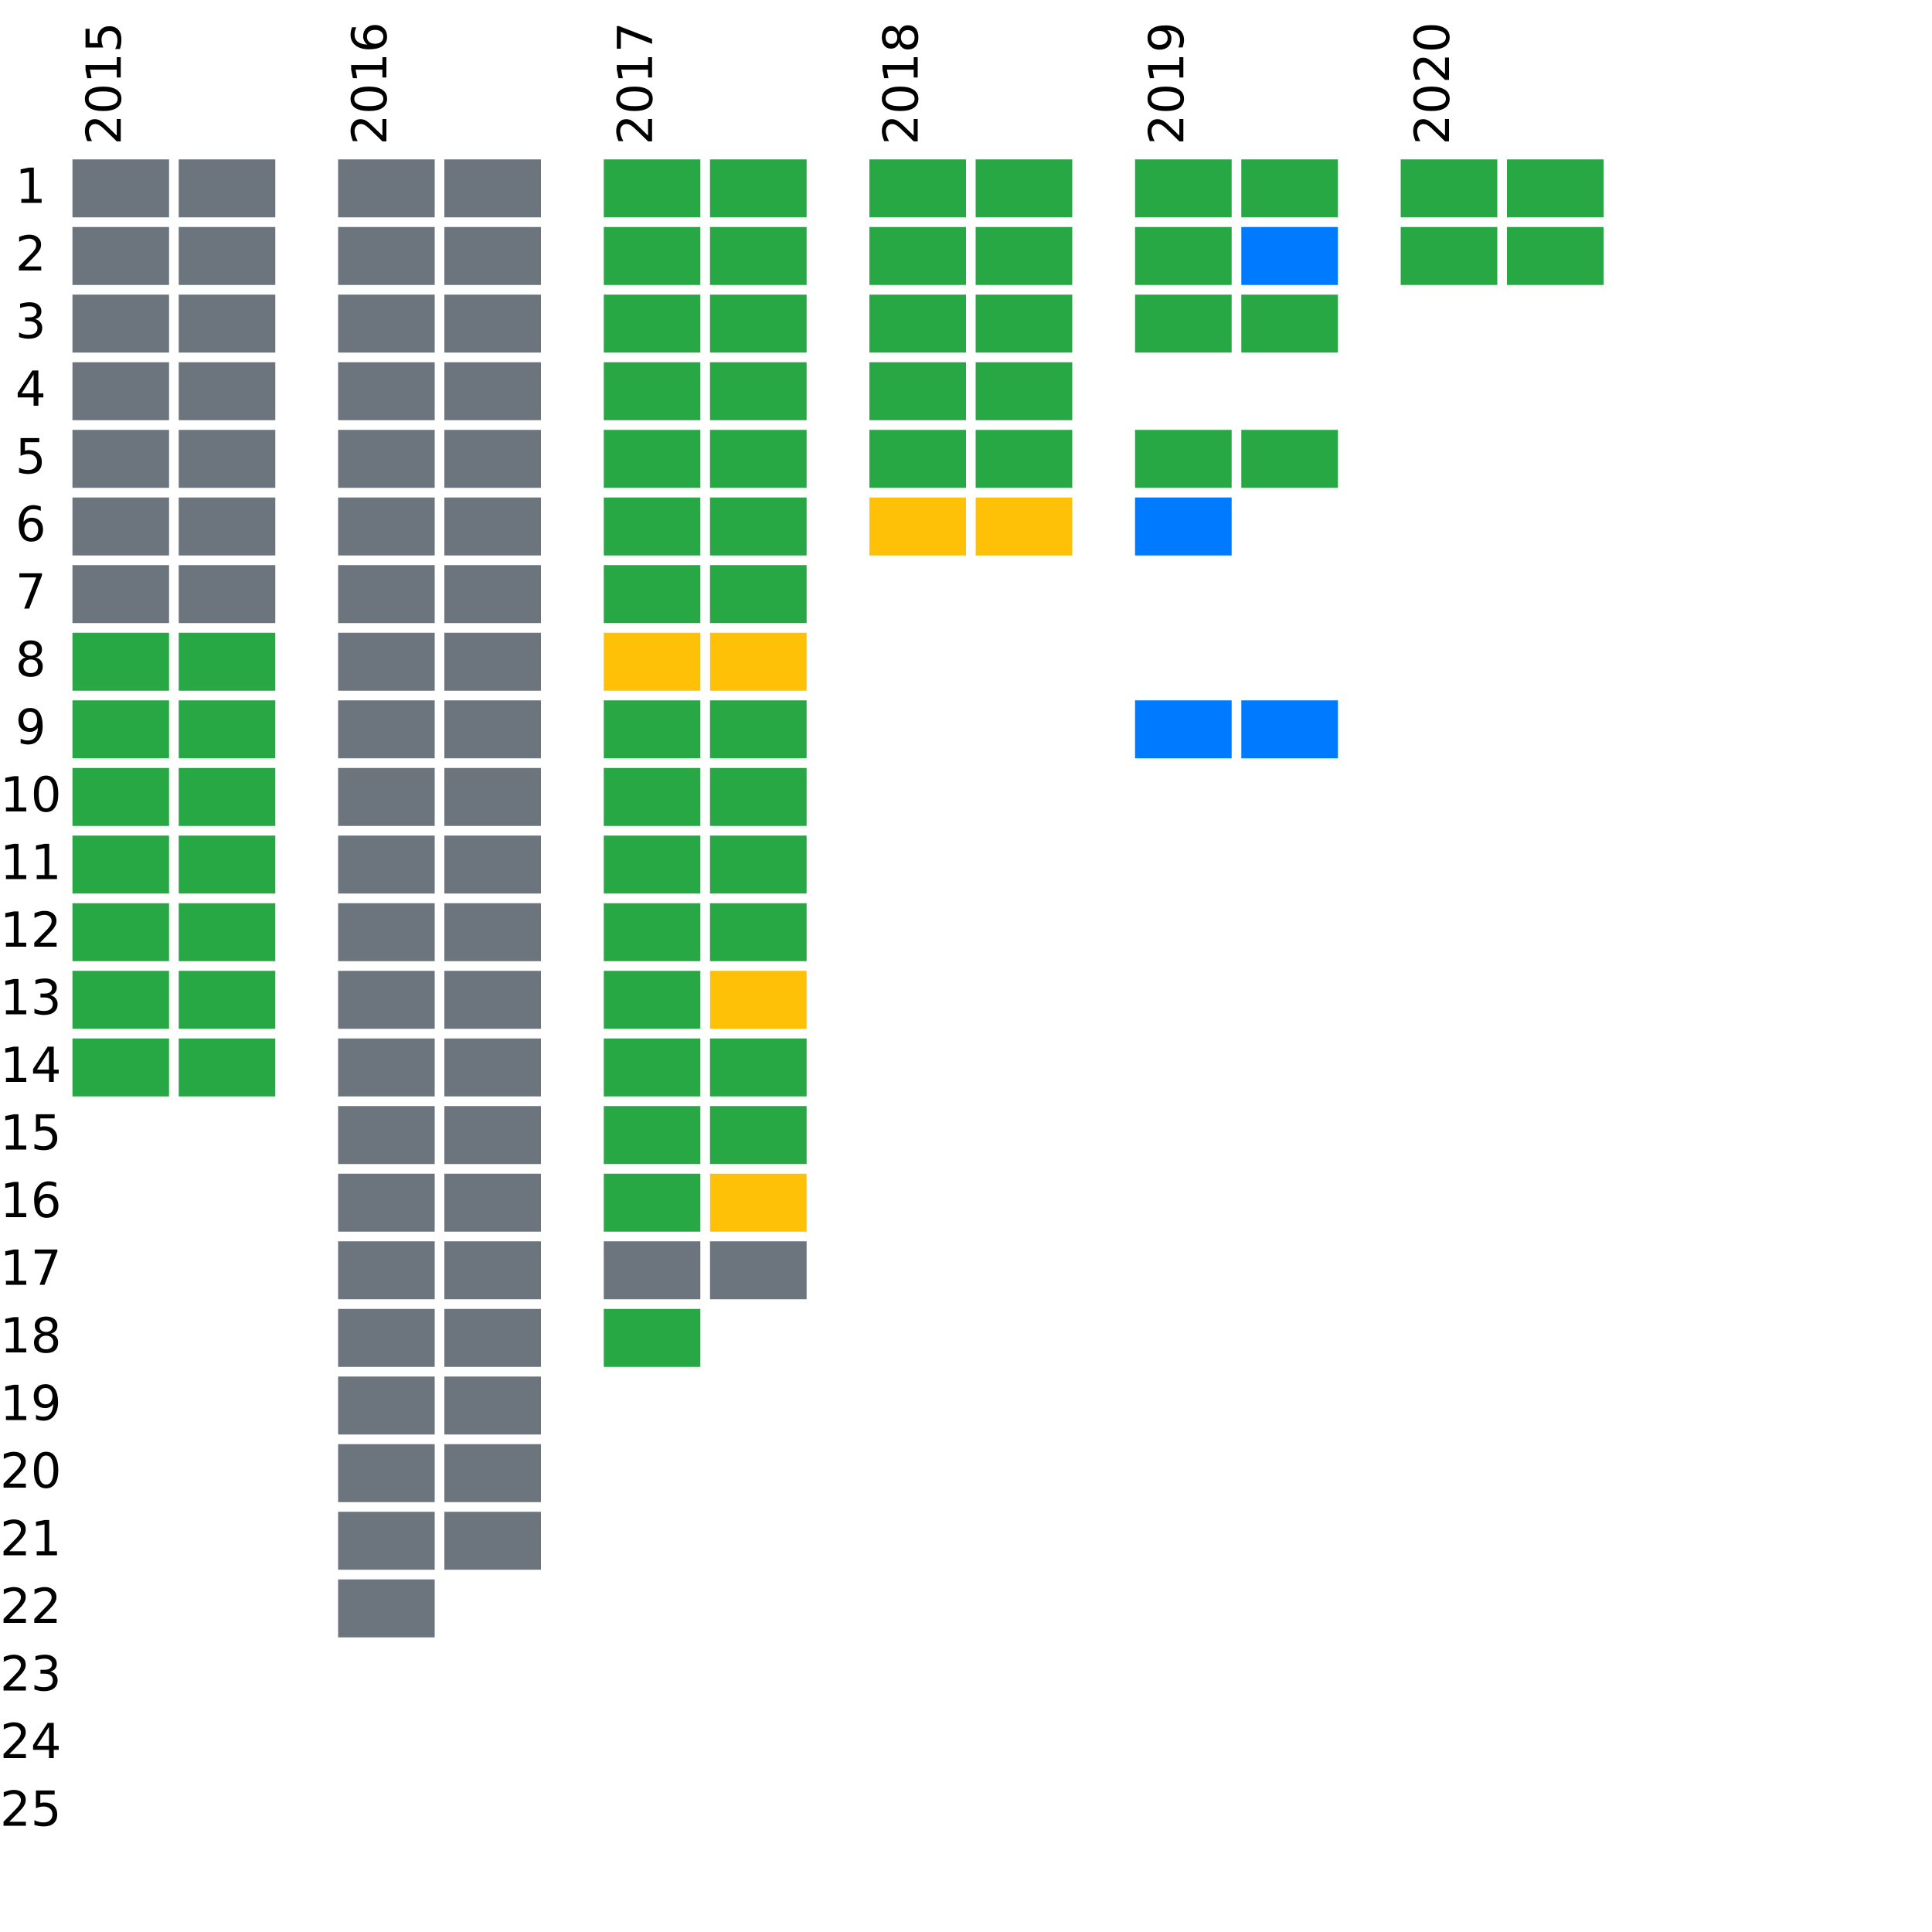 <?xml version="1.0" encoding="UTF-8"?>
<svg xmlns="http://www.w3.org/2000/svg" xmlns:xlink="http://www.w3.org/1999/xlink" width="400pt" height="400pt" viewBox="0 0 400 400" version="1.1">
<defs>
<g>
<symbol overflow="visible" id="glyph0-0">
<path style="stroke:none;" d="M 1.766 -0.5 L -7.047 -0.5 L -7.047 -5.5 L 1.766 -5.5 Z M 1.219 -1.062 L 1.219 -4.938 L -6.484 -4.938 L -6.484 -1.062 Z M 1.219 -1.062 "/>
</symbol>
<symbol overflow="visible" id="glyph0-1">
<path style="stroke:none;" d="M -0.828 -1.922 L -0.828 -5.359 L 0 -5.359 L 0 -0.734 L -0.828 -0.734 C -1.211 -1.109 -1.734 -1.617 -2.391 -2.266 C -3.047 -2.91 -3.469 -3.316 -3.656 -3.484 C -4.008 -3.797 -4.305 -4.016 -4.547 -4.141 C -4.797 -4.266 -5.039 -4.328 -5.281 -4.328 C -5.664 -4.328 -5.977 -4.191 -6.219 -3.922 C -6.469 -3.648 -6.594 -3.297 -6.594 -2.859 C -6.594 -2.547 -6.535 -2.219 -6.422 -1.875 C -6.316 -1.539 -6.156 -1.176 -5.938 -0.781 L -6.938 -0.781 C -7.094 -1.176 -7.211 -1.547 -7.297 -1.891 C -7.379 -2.234 -7.422 -2.551 -7.422 -2.844 C -7.422 -3.594 -7.234 -4.191 -6.859 -4.641 C -6.484 -5.098 -5.977 -5.328 -5.344 -5.328 C -5.039 -5.328 -4.754 -5.27 -4.484 -5.156 C -4.223 -5.039 -3.91 -4.836 -3.547 -4.547 C -3.453 -4.461 -3.176 -4.203 -2.719 -3.766 C -2.27 -3.328 -1.641 -2.711 -0.828 -1.922 Z M -0.828 -1.922 "/>
</symbol>
<symbol overflow="visible" id="glyph0-2">
<path style="stroke:none;" d="M -6.641 -3.172 C -6.641 -2.672 -6.391 -2.289 -5.891 -2.031 C -5.391 -1.781 -4.641 -1.656 -3.641 -1.656 C -2.641 -1.656 -1.891 -1.781 -1.391 -2.031 C -0.891 -2.289 -0.641 -2.672 -0.641 -3.172 C -0.641 -3.691 -0.891 -4.078 -1.391 -4.328 C -1.891 -4.586 -2.641 -4.719 -3.641 -4.719 C -4.641 -4.719 -5.391 -4.586 -5.891 -4.328 C -6.391 -4.078 -6.641 -3.691 -6.641 -3.172 Z M -7.422 -3.172 C -7.422 -3.992 -7.098 -4.617 -6.453 -5.047 C -5.805 -5.484 -4.867 -5.703 -3.641 -5.703 C -2.41 -5.703 -1.473 -5.484 -0.828 -5.047 C -0.18 -4.617 0.141 -3.992 0.141 -3.172 C 0.141 -2.359 -0.18 -1.734 -0.828 -1.297 C -1.473 -0.867 -2.41 -0.656 -3.641 -0.656 C -4.867 -0.656 -5.805 -0.867 -6.453 -1.297 C -7.098 -1.734 -7.422 -2.359 -7.422 -3.172 Z M -7.422 -3.172 "/>
</symbol>
<symbol overflow="visible" id="glyph0-3">
<path style="stroke:none;" d="M -0.828 -1.234 L -0.828 -2.859 L -6.391 -2.859 L -6.047 -1.094 L -6.938 -1.094 L -7.297 -2.844 L -7.297 -3.828 L -0.828 -3.828 L -0.828 -5.438 L 0 -5.438 L 0 -1.234 Z M -0.828 -1.234 "/>
</symbol>
<symbol overflow="visible" id="glyph0-4">
<path style="stroke:none;" d="M -7.297 -1.078 L -7.297 -4.953 L -6.453 -4.953 L -6.453 -1.984 L -4.672 -1.984 C -4.723 -2.129 -4.758 -2.27 -4.781 -2.406 C -4.801 -2.551 -4.812 -2.695 -4.812 -2.844 C -4.812 -3.656 -4.586 -4.297 -4.141 -4.766 C -3.703 -5.242 -3.102 -5.484 -2.344 -5.484 C -1.551 -5.484 -0.938 -5.238 -0.5 -4.75 C -0.07 -4.27 0.141 -3.582 0.141 -2.688 C 0.141 -2.383 0.113 -2.07 0.062 -1.75 C 0.008 -1.438 -0.066 -1.109 -0.172 -0.766 L -1.156 -0.766 C -1 -1.066 -0.879 -1.375 -0.797 -1.688 C -0.723 -2 -0.688 -2.328 -0.688 -2.672 C -0.688 -3.234 -0.832 -3.676 -1.125 -4 C -1.426 -4.332 -1.832 -4.5 -2.344 -4.5 C -2.844 -4.5 -3.238 -4.332 -3.531 -4 C -3.832 -3.676 -3.984 -3.234 -3.984 -2.672 C -3.984 -2.41 -3.953 -2.145 -3.891 -1.875 C -3.836 -1.613 -3.75 -1.348 -3.625 -1.078 Z M -7.297 -1.078 "/>
</symbol>
<symbol overflow="visible" id="glyph0-5">
<path style="stroke:none;" d="M -4.031 -3.297 C -4.031 -2.859 -3.879 -2.508 -3.578 -2.25 C -3.273 -1.988 -2.863 -1.859 -2.344 -1.859 C -1.812 -1.859 -1.395 -1.988 -1.094 -2.25 C -0.789 -2.508 -0.641 -2.859 -0.641 -3.297 C -0.641 -3.742 -0.789 -4.094 -1.094 -4.344 C -1.395 -4.602 -1.812 -4.734 -2.344 -4.734 C -2.863 -4.734 -3.273 -4.602 -3.578 -4.344 C -3.879 -4.094 -4.031 -3.742 -4.031 -3.297 Z M -7.125 -5.266 L -6.234 -5.266 C -6.348 -5.016 -6.438 -4.758 -6.5 -4.5 C -6.562 -4.25 -6.594 -4.004 -6.594 -3.766 C -6.594 -3.109 -6.375 -2.609 -5.938 -2.266 C -5.5 -1.922 -4.832 -1.727 -3.938 -1.688 C -4.219 -1.875 -4.43 -2.113 -4.578 -2.406 C -4.734 -2.695 -4.812 -3.016 -4.812 -3.359 C -4.812 -4.086 -4.586 -4.664 -4.141 -5.094 C -3.703 -5.52 -3.102 -5.734 -2.344 -5.734 C -1.594 -5.734 -0.988 -5.508 -0.531 -5.062 C -0.082 -4.625 0.141 -4.035 0.141 -3.297 C 0.141 -2.453 -0.18 -1.805 -0.828 -1.359 C -1.473 -0.922 -2.41 -0.703 -3.641 -0.703 C -4.785 -0.703 -5.703 -0.973 -6.391 -1.516 C -7.078 -2.066 -7.422 -2.801 -7.422 -3.719 C -7.422 -3.969 -7.395 -4.219 -7.344 -4.469 C -7.301 -4.719 -7.227 -4.984 -7.125 -5.266 Z M -7.125 -5.266 "/>
</symbol>
<symbol overflow="visible" id="glyph0-6">
<path style="stroke:none;" d="M -7.297 -0.828 L -7.297 -5.516 L -6.875 -5.516 L 0 -2.859 L 0 -1.828 L -6.453 -4.328 L -6.453 -0.828 Z M -7.297 -0.828 "/>
</symbol>
<symbol overflow="visible" id="glyph0-7">
<path style="stroke:none;" d="M -3.469 -3.172 C -3.469 -2.703 -3.336 -2.332 -3.078 -2.062 C -2.828 -1.801 -2.484 -1.672 -2.047 -1.672 C -1.609 -1.672 -1.266 -1.801 -1.016 -2.062 C -0.766 -2.332 -0.641 -2.703 -0.641 -3.172 C -0.641 -3.641 -0.766 -4.008 -1.016 -4.281 C -1.266 -4.551 -1.609 -4.688 -2.047 -4.688 C -2.484 -4.688 -2.828 -4.551 -3.078 -4.281 C -3.336 -4.02 -3.469 -3.648 -3.469 -3.172 Z M -3.875 -2.188 C -3.977 -1.77 -4.176 -1.441 -4.469 -1.203 C -4.758 -0.961 -5.113 -0.844 -5.531 -0.844 C -6.113 -0.844 -6.57 -1.051 -6.906 -1.469 C -7.25 -1.883 -7.422 -2.453 -7.422 -3.172 C -7.422 -3.898 -7.25 -4.473 -6.906 -4.891 C -6.57 -5.305 -6.113 -5.516 -5.531 -5.516 C -5.113 -5.516 -4.758 -5.395 -4.469 -5.156 C -4.176 -4.914 -3.977 -4.586 -3.875 -4.172 C -3.77 -4.648 -3.555 -5.02 -3.234 -5.281 C -2.91 -5.539 -2.516 -5.672 -2.047 -5.672 C -1.336 -5.672 -0.797 -5.457 -0.422 -5.031 C -0.047 -4.602 0.141 -3.984 0.141 -3.172 C 0.141 -2.367 -0.047 -1.75 -0.422 -1.312 C -0.797 -0.883 -1.336 -0.672 -2.047 -0.672 C -2.516 -0.672 -2.91 -0.805 -3.234 -1.078 C -3.555 -1.348 -3.77 -1.719 -3.875 -2.188 Z M -5.438 -1.828 C -5.062 -1.828 -4.766 -1.945 -4.547 -2.188 C -4.336 -2.426 -4.234 -2.754 -4.234 -3.172 C -4.234 -3.598 -4.336 -3.93 -4.547 -4.172 C -4.766 -4.41 -5.062 -4.531 -5.438 -4.531 C -5.812 -4.531 -6.102 -4.41 -6.312 -4.172 C -6.531 -3.93 -6.641 -3.598 -6.641 -3.172 C -6.641 -2.754 -6.531 -2.426 -6.312 -2.188 C -6.102 -1.945 -5.812 -1.828 -5.438 -1.828 Z M -5.438 -1.828 "/>
</symbol>
<symbol overflow="visible" id="glyph0-8">
<path style="stroke:none;" d="M -0.156 -1.094 L -1.047 -1.094 C -0.93 -1.344 -0.844 -1.594 -0.781 -1.844 C -0.719 -2.102 -0.688 -2.352 -0.688 -2.594 C -0.688 -3.25 -0.906 -3.75 -1.344 -4.094 C -1.781 -4.438 -2.445 -4.629 -3.344 -4.672 C -3.062 -4.484 -2.844 -4.242 -2.688 -3.953 C -2.539 -3.672 -2.469 -3.352 -2.469 -3 C -2.469 -2.27 -2.688 -1.691 -3.125 -1.266 C -3.57 -0.836 -4.176 -0.625 -4.938 -0.625 C -5.688 -0.625 -6.285 -0.844 -6.734 -1.281 C -7.191 -1.727 -7.422 -2.32 -7.422 -3.062 C -7.422 -3.906 -7.098 -4.547 -6.453 -4.984 C -5.805 -5.43 -4.867 -5.656 -3.641 -5.656 C -2.492 -5.656 -1.578 -5.383 -0.891 -4.844 C -0.203 -4.301 0.141 -3.566 0.141 -2.641 C 0.141 -2.391 0.113 -2.141 0.062 -1.891 C 0.02 -1.641 -0.051 -1.375 -0.156 -1.094 Z M -3.25 -3.062 C -3.25 -3.5 -3.398 -3.848 -3.703 -4.109 C -4.004 -4.367 -4.414 -4.5 -4.938 -4.5 C -5.469 -4.5 -5.883 -4.367 -6.188 -4.109 C -6.488 -3.848 -6.641 -3.5 -6.641 -3.062 C -6.641 -2.613 -6.488 -2.258 -6.188 -2 C -5.883 -1.75 -5.469 -1.625 -4.938 -1.625 C -4.414 -1.625 -4.004 -1.75 -3.703 -2 C -3.398 -2.258 -3.25 -2.613 -3.25 -3.062 Z M -3.25 -3.062 "/>
</symbol>
<symbol overflow="visible" id="glyph1-0">
<path style="stroke:none;" d="M 0.5 1.766 L 0.5 -7.047 L 5.5 -7.047 L 5.5 1.766 Z M 1.062 1.219 L 4.938 1.219 L 4.938 -6.484 L 1.062 -6.484 Z M 1.062 1.219 "/>
</symbol>
<symbol overflow="visible" id="glyph1-1">
<path style="stroke:none;" d=""/>
</symbol>
<symbol overflow="visible" id="glyph1-2">
<path style="stroke:none;" d="M 1.234 -0.828 L 2.859 -0.828 L 2.859 -6.391 L 1.094 -6.047 L 1.094 -6.938 L 2.844 -7.297 L 3.828 -7.297 L 3.828 -0.828 L 5.438 -0.828 L 5.438 0 L 1.234 0 Z M 1.234 -0.828 "/>
</symbol>
<symbol overflow="visible" id="glyph1-3">
<path style="stroke:none;" d="M 1.922 -0.828 L 5.359 -0.828 L 5.359 0 L 0.734 0 L 0.734 -0.828 C 1.109 -1.211 1.617 -1.734 2.266 -2.391 C 2.91 -3.047 3.316 -3.469 3.484 -3.656 C 3.797 -4.008 4.016 -4.305 4.141 -4.547 C 4.266 -4.797 4.328 -5.039 4.328 -5.281 C 4.328 -5.664 4.191 -5.977 3.922 -6.219 C 3.648 -6.469 3.297 -6.594 2.859 -6.594 C 2.547 -6.594 2.219 -6.535 1.875 -6.422 C 1.539 -6.316 1.176 -6.156 0.781 -5.938 L 0.781 -6.938 C 1.176 -7.094 1.547 -7.211 1.891 -7.297 C 2.234 -7.379 2.551 -7.422 2.844 -7.422 C 3.594 -7.422 4.191 -7.234 4.641 -6.859 C 5.098 -6.484 5.328 -5.977 5.328 -5.344 C 5.328 -5.039 5.27 -4.754 5.156 -4.484 C 5.039 -4.223 4.836 -3.91 4.547 -3.547 C 4.461 -3.453 4.203 -3.176 3.766 -2.719 C 3.328 -2.27 2.711 -1.641 1.922 -0.828 Z M 1.922 -0.828 "/>
</symbol>
<symbol overflow="visible" id="glyph1-4">
<path style="stroke:none;" d="M 4.062 -3.938 C 4.531 -3.832 4.895 -3.617 5.156 -3.297 C 5.426 -2.984 5.562 -2.594 5.562 -2.125 C 5.562 -1.406 5.312 -0.848 4.812 -0.453 C 4.32 -0.055 3.617 0.141 2.703 0.141 C 2.398 0.141 2.086 0.109 1.766 0.047 C 1.441 -0.016 1.109 -0.102 0.766 -0.219 L 0.766 -1.172 C 1.035 -1.016 1.332 -0.895 1.656 -0.812 C 1.988 -0.727 2.332 -0.688 2.688 -0.688 C 3.301 -0.688 3.77 -0.805 4.094 -1.047 C 4.414 -1.297 4.578 -1.656 4.578 -2.125 C 4.578 -2.551 4.426 -2.883 4.125 -3.125 C 3.82 -3.363 3.406 -3.484 2.875 -3.484 L 2.016 -3.484 L 2.016 -4.297 L 2.906 -4.297 C 3.395 -4.297 3.766 -4.395 4.016 -4.594 C 4.273 -4.789 4.406 -5.07 4.406 -5.438 C 4.406 -5.801 4.27 -6.082 4 -6.281 C 3.738 -6.488 3.363 -6.594 2.875 -6.594 C 2.602 -6.594 2.312 -6.562 2 -6.5 C 1.688 -6.445 1.348 -6.359 0.984 -6.234 L 0.984 -7.109 C 1.359 -7.211 1.707 -7.289 2.031 -7.344 C 2.363 -7.395 2.672 -7.422 2.953 -7.422 C 3.703 -7.422 4.297 -7.25 4.734 -6.906 C 5.172 -6.57 5.391 -6.113 5.391 -5.531 C 5.391 -5.125 5.273 -4.781 5.047 -4.5 C 4.816 -4.227 4.488 -4.039 4.062 -3.938 Z M 4.062 -3.938 "/>
</symbol>
<symbol overflow="visible" id="glyph1-5">
<path style="stroke:none;" d="M 3.781 -6.438 L 1.297 -2.547 L 3.781 -2.547 Z M 3.516 -7.297 L 4.766 -7.297 L 4.766 -2.547 L 5.797 -2.547 L 5.797 -1.719 L 4.766 -1.719 L 4.766 0 L 3.781 0 L 3.781 -1.719 L 0.484 -1.719 L 0.484 -2.672 Z M 3.516 -7.297 "/>
</symbol>
<symbol overflow="visible" id="glyph1-6">
<path style="stroke:none;" d="M 1.078 -7.297 L 4.953 -7.297 L 4.953 -6.453 L 1.984 -6.453 L 1.984 -4.672 C 2.129 -4.723 2.27 -4.758 2.406 -4.781 C 2.551 -4.801 2.695 -4.812 2.844 -4.812 C 3.656 -4.812 4.297 -4.586 4.766 -4.141 C 5.242 -3.703 5.484 -3.102 5.484 -2.344 C 5.484 -1.551 5.238 -0.938 4.75 -0.5 C 4.27 -0.07 3.582 0.141 2.688 0.141 C 2.383 0.141 2.07 0.113 1.75 0.062 C 1.438 0.008 1.109 -0.066 0.766 -0.172 L 0.766 -1.156 C 1.066 -1 1.375 -0.879 1.688 -0.797 C 2 -0.723 2.328 -0.688 2.672 -0.688 C 3.234 -0.688 3.676 -0.832 4 -1.125 C 4.332 -1.426 4.5 -1.832 4.5 -2.344 C 4.5 -2.844 4.332 -3.238 4 -3.531 C 3.676 -3.832 3.234 -3.984 2.672 -3.984 C 2.41 -3.984 2.145 -3.953 1.875 -3.891 C 1.613 -3.836 1.348 -3.75 1.078 -3.625 Z M 1.078 -7.297 "/>
</symbol>
<symbol overflow="visible" id="glyph1-7">
<path style="stroke:none;" d="M 3.297 -4.031 C 2.859 -4.031 2.508 -3.879 2.25 -3.578 C 1.988 -3.273 1.859 -2.863 1.859 -2.344 C 1.859 -1.812 1.988 -1.395 2.25 -1.094 C 2.508 -0.789 2.859 -0.641 3.297 -0.641 C 3.742 -0.641 4.094 -0.789 4.344 -1.094 C 4.602 -1.395 4.734 -1.812 4.734 -2.344 C 4.734 -2.863 4.602 -3.273 4.344 -3.578 C 4.094 -3.879 3.742 -4.031 3.297 -4.031 Z M 5.266 -7.125 L 5.266 -6.234 C 5.016 -6.348 4.758 -6.438 4.5 -6.5 C 4.25 -6.562 4.004 -6.594 3.766 -6.594 C 3.109 -6.594 2.609 -6.375 2.266 -5.938 C 1.922 -5.5 1.727 -4.832 1.688 -3.938 C 1.875 -4.219 2.113 -4.43 2.406 -4.578 C 2.695 -4.734 3.016 -4.812 3.359 -4.812 C 4.086 -4.812 4.664 -4.586 5.094 -4.141 C 5.52 -3.703 5.734 -3.102 5.734 -2.344 C 5.734 -1.594 5.508 -0.988 5.062 -0.531 C 4.625 -0.082 4.035 0.141 3.297 0.141 C 2.453 0.141 1.805 -0.18 1.359 -0.828 C 0.922 -1.473 0.703 -2.41 0.703 -3.641 C 0.703 -4.785 0.973 -5.703 1.516 -6.391 C 2.066 -7.078 2.801 -7.422 3.719 -7.422 C 3.969 -7.422 4.219 -7.395 4.469 -7.344 C 4.719 -7.301 4.984 -7.227 5.266 -7.125 Z M 5.266 -7.125 "/>
</symbol>
<symbol overflow="visible" id="glyph1-8">
<path style="stroke:none;" d="M 0.828 -7.297 L 5.516 -7.297 L 5.516 -6.875 L 2.859 0 L 1.828 0 L 4.328 -6.453 L 0.828 -6.453 Z M 0.828 -7.297 "/>
</symbol>
<symbol overflow="visible" id="glyph1-9">
<path style="stroke:none;" d="M 3.172 -3.469 C 2.703 -3.469 2.332 -3.336 2.062 -3.078 C 1.801 -2.828 1.672 -2.484 1.672 -2.047 C 1.672 -1.609 1.801 -1.266 2.062 -1.016 C 2.332 -0.766 2.703 -0.641 3.172 -0.641 C 3.641 -0.641 4.008 -0.766 4.281 -1.016 C 4.551 -1.266 4.688 -1.609 4.688 -2.047 C 4.688 -2.484 4.551 -2.828 4.281 -3.078 C 4.02 -3.336 3.648 -3.469 3.172 -3.469 Z M 2.188 -3.875 C 1.77 -3.977 1.441 -4.176 1.203 -4.469 C 0.961 -4.758 0.844 -5.113 0.844 -5.531 C 0.844 -6.113 1.051 -6.57 1.469 -6.906 C 1.883 -7.25 2.453 -7.422 3.172 -7.422 C 3.898 -7.422 4.473 -7.25 4.891 -6.906 C 5.305 -6.57 5.516 -6.113 5.516 -5.531 C 5.516 -5.113 5.395 -4.758 5.156 -4.469 C 4.914 -4.176 4.586 -3.977 4.172 -3.875 C 4.648 -3.77 5.02 -3.555 5.281 -3.234 C 5.539 -2.91 5.672 -2.516 5.672 -2.047 C 5.672 -1.336 5.457 -0.797 5.031 -0.422 C 4.602 -0.047 3.984 0.141 3.172 0.141 C 2.367 0.141 1.75 -0.047 1.312 -0.422 C 0.883 -0.797 0.672 -1.336 0.672 -2.047 C 0.672 -2.516 0.805 -2.91 1.078 -3.234 C 1.348 -3.555 1.719 -3.77 2.188 -3.875 Z M 1.828 -5.438 C 1.828 -5.062 1.945 -4.766 2.188 -4.547 C 2.426 -4.336 2.754 -4.234 3.172 -4.234 C 3.598 -4.234 3.93 -4.336 4.172 -4.547 C 4.41 -4.766 4.531 -5.062 4.531 -5.438 C 4.531 -5.812 4.41 -6.102 4.172 -6.312 C 3.93 -6.531 3.598 -6.641 3.172 -6.641 C 2.754 -6.641 2.426 -6.531 2.188 -6.312 C 1.945 -6.102 1.828 -5.812 1.828 -5.438 Z M 1.828 -5.438 "/>
</symbol>
<symbol overflow="visible" id="glyph1-10">
<path style="stroke:none;" d="M 1.094 -0.156 L 1.094 -1.047 C 1.344 -0.93 1.594 -0.844 1.844 -0.781 C 2.102 -0.719 2.352 -0.688 2.594 -0.688 C 3.25 -0.688 3.75 -0.906 4.094 -1.344 C 4.438 -1.781 4.629 -2.445 4.672 -3.344 C 4.484 -3.062 4.242 -2.844 3.953 -2.688 C 3.672 -2.539 3.352 -2.469 3 -2.469 C 2.27 -2.469 1.691 -2.688 1.266 -3.125 C 0.836 -3.57 0.625 -4.176 0.625 -4.938 C 0.625 -5.688 0.844 -6.285 1.281 -6.734 C 1.727 -7.191 2.32 -7.422 3.062 -7.422 C 3.906 -7.422 4.547 -7.098 4.984 -6.453 C 5.43 -5.805 5.656 -4.867 5.656 -3.641 C 5.656 -2.492 5.383 -1.578 4.844 -0.891 C 4.301 -0.203 3.566 0.141 2.641 0.141 C 2.391 0.141 2.141 0.113 1.891 0.062 C 1.641 0.02 1.375 -0.051 1.094 -0.156 Z M 3.062 -3.25 C 3.5 -3.25 3.848 -3.398 4.109 -3.703 C 4.367 -4.004 4.5 -4.414 4.5 -4.938 C 4.5 -5.469 4.367 -5.883 4.109 -6.188 C 3.848 -6.488 3.5 -6.641 3.062 -6.641 C 2.613 -6.641 2.258 -6.488 2 -6.188 C 1.75 -5.883 1.625 -5.469 1.625 -4.938 C 1.625 -4.414 1.75 -4.004 2 -3.703 C 2.258 -3.398 2.613 -3.25 3.062 -3.25 Z M 3.062 -3.25 "/>
</symbol>
<symbol overflow="visible" id="glyph1-11">
<path style="stroke:none;" d="M 3.172 -6.641 C 2.672 -6.641 2.289 -6.391 2.031 -5.891 C 1.781 -5.391 1.656 -4.641 1.656 -3.641 C 1.656 -2.641 1.781 -1.891 2.031 -1.391 C 2.289 -0.891 2.672 -0.641 3.172 -0.641 C 3.691 -0.641 4.078 -0.891 4.328 -1.391 C 4.586 -1.891 4.719 -2.641 4.719 -3.641 C 4.719 -4.641 4.586 -5.391 4.328 -5.891 C 4.078 -6.391 3.691 -6.641 3.172 -6.641 Z M 3.172 -7.422 C 3.992 -7.422 4.617 -7.098 5.047 -6.453 C 5.484 -5.805 5.703 -4.867 5.703 -3.641 C 5.703 -2.41 5.484 -1.473 5.047 -0.828 C 4.617 -0.18 3.992 0.141 3.172 0.141 C 2.359 0.141 1.734 -0.18 1.297 -0.828 C 0.867 -1.473 0.656 -2.41 0.656 -3.641 C 0.656 -4.867 0.867 -5.805 1.297 -6.453 C 1.734 -7.098 2.359 -7.422 3.172 -7.422 Z M 3.172 -7.422 "/>
</symbol>
</g>
</defs>
<g id="surface1">
<g style="fill:rgb(0%,0%,0%);fill-opacity:1;">
  <use xlink:href="#glyph0-1" x="25" y="30"/>
  <use xlink:href="#glyph0-2" x="25" y="23.638"/>
  <use xlink:href="#glyph0-3" x="25" y="17.275"/>
  <use xlink:href="#glyph0-4" x="25" y="10.913"/>
</g>
<g style="fill:rgb(0%,0%,0%);fill-opacity:1;">
  <use xlink:href="#glyph0-1" x="80" y="30"/>
  <use xlink:href="#glyph0-2" x="80" y="23.638"/>
  <use xlink:href="#glyph0-3" x="80" y="17.275"/>
  <use xlink:href="#glyph0-5" x="80" y="10.913"/>
</g>
<g style="fill:rgb(0%,0%,0%);fill-opacity:1;">
  <use xlink:href="#glyph0-1" x="135" y="30"/>
  <use xlink:href="#glyph0-2" x="135" y="23.638"/>
  <use xlink:href="#glyph0-3" x="135" y="17.275"/>
  <use xlink:href="#glyph0-6" x="135" y="10.913"/>
</g>
<g style="fill:rgb(0%,0%,0%);fill-opacity:1;">
  <use xlink:href="#glyph0-1" x="190" y="30"/>
  <use xlink:href="#glyph0-2" x="190" y="23.638"/>
  <use xlink:href="#glyph0-3" x="190" y="17.275"/>
  <use xlink:href="#glyph0-7" x="190" y="10.913"/>
</g>
<g style="fill:rgb(0%,0%,0%);fill-opacity:1;">
  <use xlink:href="#glyph0-1" x="245" y="30"/>
  <use xlink:href="#glyph0-2" x="245" y="23.638"/>
  <use xlink:href="#glyph0-3" x="245" y="17.275"/>
  <use xlink:href="#glyph0-8" x="245" y="10.913"/>
</g>
<g style="fill:rgb(0%,0%,0%);fill-opacity:1;">
  <use xlink:href="#glyph0-1" x="300" y="30"/>
  <use xlink:href="#glyph0-2" x="300" y="23.638"/>
  <use xlink:href="#glyph0-1" x="300" y="17.275"/>
  <use xlink:href="#glyph0-2" x="300" y="10.913"/>
</g>
<g style="fill:rgb(0%,0%,0%);fill-opacity:1;">
  <use xlink:href="#glyph1-1" x="0" y="42"/>
  <use xlink:href="#glyph1-2" x="3.179" y="42"/>
</g>
<g style="fill:rgb(0%,0%,0%);fill-opacity:1;">
  <use xlink:href="#glyph1-1" x="0" y="56"/>
  <use xlink:href="#glyph1-3" x="3.179" y="56"/>
</g>
<g style="fill:rgb(0%,0%,0%);fill-opacity:1;">
  <use xlink:href="#glyph1-1" x="0" y="70"/>
  <use xlink:href="#glyph1-4" x="3.179" y="70"/>
</g>
<g style="fill:rgb(0%,0%,0%);fill-opacity:1;">
  <use xlink:href="#glyph1-1" x="0" y="84"/>
  <use xlink:href="#glyph1-5" x="3.179" y="84"/>
</g>
<g style="fill:rgb(0%,0%,0%);fill-opacity:1;">
  <use xlink:href="#glyph1-1" x="0" y="98"/>
  <use xlink:href="#glyph1-6" x="3.179" y="98"/>
</g>
<g style="fill:rgb(0%,0%,0%);fill-opacity:1;">
  <use xlink:href="#glyph1-1" x="0" y="112"/>
  <use xlink:href="#glyph1-7" x="3.179" y="112"/>
</g>
<g style="fill:rgb(0%,0%,0%);fill-opacity:1;">
  <use xlink:href="#glyph1-1" x="0" y="126"/>
  <use xlink:href="#glyph1-8" x="3.179" y="126"/>
</g>
<g style="fill:rgb(0%,0%,0%);fill-opacity:1;">
  <use xlink:href="#glyph1-1" x="0" y="140"/>
  <use xlink:href="#glyph1-9" x="3.179" y="140"/>
</g>
<g style="fill:rgb(0%,0%,0%);fill-opacity:1;">
  <use xlink:href="#glyph1-1" x="0" y="154"/>
  <use xlink:href="#glyph1-10" x="3.179" y="154"/>
</g>
<g style="fill:rgb(0%,0%,0%);fill-opacity:1;">
  <use xlink:href="#glyph1-2" x="0" y="168"/>
  <use xlink:href="#glyph1-11" x="6.362" y="168"/>
</g>
<g style="fill:rgb(0%,0%,0%);fill-opacity:1;">
  <use xlink:href="#glyph1-2" x="0" y="182"/>
  <use xlink:href="#glyph1-2" x="6.362" y="182"/>
</g>
<g style="fill:rgb(0%,0%,0%);fill-opacity:1;">
  <use xlink:href="#glyph1-2" x="0" y="196"/>
  <use xlink:href="#glyph1-3" x="6.362" y="196"/>
</g>
<g style="fill:rgb(0%,0%,0%);fill-opacity:1;">
  <use xlink:href="#glyph1-2" x="0" y="210"/>
  <use xlink:href="#glyph1-4" x="6.362" y="210"/>
</g>
<g style="fill:rgb(0%,0%,0%);fill-opacity:1;">
  <use xlink:href="#glyph1-2" x="0" y="224"/>
  <use xlink:href="#glyph1-5" x="6.362" y="224"/>
</g>
<g style="fill:rgb(0%,0%,0%);fill-opacity:1;">
  <use xlink:href="#glyph1-2" x="0" y="238"/>
  <use xlink:href="#glyph1-6" x="6.362" y="238"/>
</g>
<g style="fill:rgb(0%,0%,0%);fill-opacity:1;">
  <use xlink:href="#glyph1-2" x="0" y="252"/>
  <use xlink:href="#glyph1-7" x="6.362" y="252"/>
</g>
<g style="fill:rgb(0%,0%,0%);fill-opacity:1;">
  <use xlink:href="#glyph1-2" x="0" y="266"/>
  <use xlink:href="#glyph1-8" x="6.362" y="266"/>
</g>
<g style="fill:rgb(0%,0%,0%);fill-opacity:1;">
  <use xlink:href="#glyph1-2" x="0" y="280"/>
  <use xlink:href="#glyph1-9" x="6.362" y="280"/>
</g>
<g style="fill:rgb(0%,0%,0%);fill-opacity:1;">
  <use xlink:href="#glyph1-2" x="0" y="294"/>
  <use xlink:href="#glyph1-10" x="6.362" y="294"/>
</g>
<g style="fill:rgb(0%,0%,0%);fill-opacity:1;">
  <use xlink:href="#glyph1-3" x="0" y="308"/>
  <use xlink:href="#glyph1-11" x="6.362" y="308"/>
</g>
<g style="fill:rgb(0%,0%,0%);fill-opacity:1;">
  <use xlink:href="#glyph1-3" x="0" y="322"/>
  <use xlink:href="#glyph1-2" x="6.362" y="322"/>
</g>
<g style="fill:rgb(0%,0%,0%);fill-opacity:1;">
  <use xlink:href="#glyph1-3" x="0" y="336"/>
  <use xlink:href="#glyph1-3" x="6.362" y="336"/>
</g>
<g style="fill:rgb(0%,0%,0%);fill-opacity:1;">
  <use xlink:href="#glyph1-3" x="0" y="350"/>
  <use xlink:href="#glyph1-4" x="6.362" y="350"/>
</g>
<g style="fill:rgb(0%,0%,0%);fill-opacity:1;">
  <use xlink:href="#glyph1-3" x="0" y="364"/>
  <use xlink:href="#glyph1-5" x="6.362" y="364"/>
</g>
<g style="fill:rgb(0%,0%,0%);fill-opacity:1;">
  <use xlink:href="#glyph1-3" x="0" y="378"/>
  <use xlink:href="#glyph1-6" x="6.362" y="378"/>
</g>
<path style=" stroke:none;fill-rule:nonzero;fill:rgb(42.353%,45.882%,49.02%);fill-opacity:1;" d="M 15 33 L 35 33 L 35 45 L 15 45 Z M 15 33 "/>
<path style=" stroke:none;fill-rule:nonzero;fill:rgb(42.353%,45.882%,49.02%);fill-opacity:1;" d="M 37 33 L 57 33 L 57 45 L 37 45 Z M 37 33 "/>
<path style=" stroke:none;fill-rule:nonzero;fill:rgb(42.353%,45.882%,49.02%);fill-opacity:1;" d="M 70 33 L 90 33 L 90 45 L 70 45 Z M 70 33 "/>
<path style=" stroke:none;fill-rule:nonzero;fill:rgb(42.353%,45.882%,49.02%);fill-opacity:1;" d="M 92 33 L 112 33 L 112 45 L 92 45 Z M 92 33 "/>
<path style=" stroke:none;fill-rule:nonzero;fill:rgb(15.686%,65.49%,27.059%);fill-opacity:1;" d="M 125 33 L 145 33 L 145 45 L 125 45 Z M 125 33 "/>
<path style=" stroke:none;fill-rule:nonzero;fill:rgb(15.686%,65.49%,27.059%);fill-opacity:1;" d="M 147 33 L 167 33 L 167 45 L 147 45 Z M 147 33 "/>
<path style=" stroke:none;fill-rule:nonzero;fill:rgb(15.686%,65.49%,27.059%);fill-opacity:1;" d="M 180 33 L 200 33 L 200 45 L 180 45 Z M 180 33 "/>
<path style=" stroke:none;fill-rule:nonzero;fill:rgb(15.686%,65.49%,27.059%);fill-opacity:1;" d="M 202 33 L 222 33 L 222 45 L 202 45 Z M 202 33 "/>
<path style=" stroke:none;fill-rule:nonzero;fill:rgb(15.686%,65.49%,27.059%);fill-opacity:1;" d="M 235 33 L 255 33 L 255 45 L 235 45 Z M 235 33 "/>
<path style=" stroke:none;fill-rule:nonzero;fill:rgb(15.686%,65.49%,27.059%);fill-opacity:1;" d="M 257 33 L 277 33 L 277 45 L 257 45 Z M 257 33 "/>
<path style=" stroke:none;fill-rule:nonzero;fill:rgb(15.686%,65.49%,27.059%);fill-opacity:1;" d="M 290 33 L 310 33 L 310 45 L 290 45 Z M 290 33 "/>
<path style=" stroke:none;fill-rule:nonzero;fill:rgb(15.686%,65.49%,27.059%);fill-opacity:1;" d="M 312 33 L 332 33 L 332 45 L 312 45 Z M 312 33 "/>
<path style=" stroke:none;fill-rule:nonzero;fill:rgb(42.353%,45.882%,49.02%);fill-opacity:1;" d="M 15 47 L 35 47 L 35 59 L 15 59 Z M 15 47 "/>
<path style=" stroke:none;fill-rule:nonzero;fill:rgb(42.353%,45.882%,49.02%);fill-opacity:1;" d="M 37 47 L 57 47 L 57 59 L 37 59 Z M 37 47 "/>
<path style=" stroke:none;fill-rule:nonzero;fill:rgb(42.353%,45.882%,49.02%);fill-opacity:1;" d="M 70 47 L 90 47 L 90 59 L 70 59 Z M 70 47 "/>
<path style=" stroke:none;fill-rule:nonzero;fill:rgb(42.353%,45.882%,49.02%);fill-opacity:1;" d="M 92 47 L 112 47 L 112 59 L 92 59 Z M 92 47 "/>
<path style=" stroke:none;fill-rule:nonzero;fill:rgb(15.686%,65.49%,27.059%);fill-opacity:1;" d="M 125 47 L 145 47 L 145 59 L 125 59 Z M 125 47 "/>
<path style=" stroke:none;fill-rule:nonzero;fill:rgb(15.686%,65.49%,27.059%);fill-opacity:1;" d="M 147 47 L 167 47 L 167 59 L 147 59 Z M 147 47 "/>
<path style=" stroke:none;fill-rule:nonzero;fill:rgb(15.686%,65.49%,27.059%);fill-opacity:1;" d="M 180 47 L 200 47 L 200 59 L 180 59 Z M 180 47 "/>
<path style=" stroke:none;fill-rule:nonzero;fill:rgb(15.686%,65.49%,27.059%);fill-opacity:1;" d="M 202 47 L 222 47 L 222 59 L 202 59 Z M 202 47 "/>
<path style=" stroke:none;fill-rule:nonzero;fill:rgb(15.686%,65.49%,27.059%);fill-opacity:1;" d="M 235 47 L 255 47 L 255 59 L 235 59 Z M 235 47 "/>
<path style=" stroke:none;fill-rule:nonzero;fill:rgb(0%,48.235%,100%);fill-opacity:1;" d="M 257 47 L 277 47 L 277 59 L 257 59 Z M 257 47 "/>
<path style=" stroke:none;fill-rule:nonzero;fill:rgb(15.686%,65.49%,27.059%);fill-opacity:1;" d="M 290 47 L 310 47 L 310 59 L 290 59 Z M 290 47 "/>
<path style=" stroke:none;fill-rule:nonzero;fill:rgb(15.686%,65.49%,27.059%);fill-opacity:1;" d="M 312 47 L 332 47 L 332 59 L 312 59 Z M 312 47 "/>
<path style=" stroke:none;fill-rule:nonzero;fill:rgb(42.353%,45.882%,49.02%);fill-opacity:1;" d="M 15 61 L 35 61 L 35 73 L 15 73 Z M 15 61 "/>
<path style=" stroke:none;fill-rule:nonzero;fill:rgb(42.353%,45.882%,49.02%);fill-opacity:1;" d="M 37 61 L 57 61 L 57 73 L 37 73 Z M 37 61 "/>
<path style=" stroke:none;fill-rule:nonzero;fill:rgb(42.353%,45.882%,49.02%);fill-opacity:1;" d="M 70 61 L 90 61 L 90 73 L 70 73 Z M 70 61 "/>
<path style=" stroke:none;fill-rule:nonzero;fill:rgb(42.353%,45.882%,49.02%);fill-opacity:1;" d="M 92 61 L 112 61 L 112 73 L 92 73 Z M 92 61 "/>
<path style=" stroke:none;fill-rule:nonzero;fill:rgb(15.686%,65.49%,27.059%);fill-opacity:1;" d="M 125 61 L 145 61 L 145 73 L 125 73 Z M 125 61 "/>
<path style=" stroke:none;fill-rule:nonzero;fill:rgb(15.686%,65.49%,27.059%);fill-opacity:1;" d="M 147 61 L 167 61 L 167 73 L 147 73 Z M 147 61 "/>
<path style=" stroke:none;fill-rule:nonzero;fill:rgb(15.686%,65.49%,27.059%);fill-opacity:1;" d="M 180 61 L 200 61 L 200 73 L 180 73 Z M 180 61 "/>
<path style=" stroke:none;fill-rule:nonzero;fill:rgb(15.686%,65.49%,27.059%);fill-opacity:1;" d="M 202 61 L 222 61 L 222 73 L 202 73 Z M 202 61 "/>
<path style=" stroke:none;fill-rule:nonzero;fill:rgb(15.686%,65.49%,27.059%);fill-opacity:1;" d="M 235 61 L 255 61 L 255 73 L 235 73 Z M 235 61 "/>
<path style=" stroke:none;fill-rule:nonzero;fill:rgb(15.686%,65.49%,27.059%);fill-opacity:1;" d="M 257 61 L 277 61 L 277 73 L 257 73 Z M 257 61 "/>
<path style=" stroke:none;fill-rule:nonzero;fill:rgb(42.353%,45.882%,49.02%);fill-opacity:1;" d="M 15 75 L 35 75 L 35 87 L 15 87 Z M 15 75 "/>
<path style=" stroke:none;fill-rule:nonzero;fill:rgb(42.353%,45.882%,49.02%);fill-opacity:1;" d="M 37 75 L 57 75 L 57 87 L 37 87 Z M 37 75 "/>
<path style=" stroke:none;fill-rule:nonzero;fill:rgb(42.353%,45.882%,49.02%);fill-opacity:1;" d="M 70 75 L 90 75 L 90 87 L 70 87 Z M 70 75 "/>
<path style=" stroke:none;fill-rule:nonzero;fill:rgb(42.353%,45.882%,49.02%);fill-opacity:1;" d="M 92 75 L 112 75 L 112 87 L 92 87 Z M 92 75 "/>
<path style=" stroke:none;fill-rule:nonzero;fill:rgb(15.686%,65.49%,27.059%);fill-opacity:1;" d="M 125 75 L 145 75 L 145 87 L 125 87 Z M 125 75 "/>
<path style=" stroke:none;fill-rule:nonzero;fill:rgb(15.686%,65.49%,27.059%);fill-opacity:1;" d="M 147 75 L 167 75 L 167 87 L 147 87 Z M 147 75 "/>
<path style=" stroke:none;fill-rule:nonzero;fill:rgb(15.686%,65.49%,27.059%);fill-opacity:1;" d="M 180 75 L 200 75 L 200 87 L 180 87 Z M 180 75 "/>
<path style=" stroke:none;fill-rule:nonzero;fill:rgb(15.686%,65.49%,27.059%);fill-opacity:1;" d="M 202 75 L 222 75 L 222 87 L 202 87 Z M 202 75 "/>
<path style=" stroke:none;fill-rule:nonzero;fill:rgb(42.353%,45.882%,49.02%);fill-opacity:1;" d="M 15 89 L 35 89 L 35 101 L 15 101 Z M 15 89 "/>
<path style=" stroke:none;fill-rule:nonzero;fill:rgb(42.353%,45.882%,49.02%);fill-opacity:1;" d="M 37 89 L 57 89 L 57 101 L 37 101 Z M 37 89 "/>
<path style=" stroke:none;fill-rule:nonzero;fill:rgb(42.353%,45.882%,49.02%);fill-opacity:1;" d="M 70 89 L 90 89 L 90 101 L 70 101 Z M 70 89 "/>
<path style=" stroke:none;fill-rule:nonzero;fill:rgb(42.353%,45.882%,49.02%);fill-opacity:1;" d="M 92 89 L 112 89 L 112 101 L 92 101 Z M 92 89 "/>
<path style=" stroke:none;fill-rule:nonzero;fill:rgb(15.686%,65.49%,27.059%);fill-opacity:1;" d="M 125 89 L 145 89 L 145 101 L 125 101 Z M 125 89 "/>
<path style=" stroke:none;fill-rule:nonzero;fill:rgb(15.686%,65.49%,27.059%);fill-opacity:1;" d="M 147 89 L 167 89 L 167 101 L 147 101 Z M 147 89 "/>
<path style=" stroke:none;fill-rule:nonzero;fill:rgb(15.686%,65.49%,27.059%);fill-opacity:1;" d="M 180 89 L 200 89 L 200 101 L 180 101 Z M 180 89 "/>
<path style=" stroke:none;fill-rule:nonzero;fill:rgb(15.686%,65.49%,27.059%);fill-opacity:1;" d="M 202 89 L 222 89 L 222 101 L 202 101 Z M 202 89 "/>
<path style=" stroke:none;fill-rule:nonzero;fill:rgb(15.686%,65.49%,27.059%);fill-opacity:1;" d="M 235 89 L 255 89 L 255 101 L 235 101 Z M 235 89 "/>
<path style=" stroke:none;fill-rule:nonzero;fill:rgb(15.686%,65.49%,27.059%);fill-opacity:1;" d="M 257 89 L 277 89 L 277 101 L 257 101 Z M 257 89 "/>
<path style=" stroke:none;fill-rule:nonzero;fill:rgb(42.353%,45.882%,49.02%);fill-opacity:1;" d="M 15 103 L 35 103 L 35 115 L 15 115 Z M 15 103 "/>
<path style=" stroke:none;fill-rule:nonzero;fill:rgb(42.353%,45.882%,49.02%);fill-opacity:1;" d="M 37 103 L 57 103 L 57 115 L 37 115 Z M 37 103 "/>
<path style=" stroke:none;fill-rule:nonzero;fill:rgb(42.353%,45.882%,49.02%);fill-opacity:1;" d="M 70 103 L 90 103 L 90 115 L 70 115 Z M 70 103 "/>
<path style=" stroke:none;fill-rule:nonzero;fill:rgb(42.353%,45.882%,49.02%);fill-opacity:1;" d="M 92 103 L 112 103 L 112 115 L 92 115 Z M 92 103 "/>
<path style=" stroke:none;fill-rule:nonzero;fill:rgb(15.686%,65.49%,27.059%);fill-opacity:1;" d="M 125 103 L 145 103 L 145 115 L 125 115 Z M 125 103 "/>
<path style=" stroke:none;fill-rule:nonzero;fill:rgb(15.686%,65.49%,27.059%);fill-opacity:1;" d="M 147 103 L 167 103 L 167 115 L 147 115 Z M 147 103 "/>
<path style=" stroke:none;fill-rule:nonzero;fill:rgb(100%,75.686%,2.745%);fill-opacity:1;" d="M 180 103 L 200 103 L 200 115 L 180 115 Z M 180 103 "/>
<path style=" stroke:none;fill-rule:nonzero;fill:rgb(100%,75.686%,2.745%);fill-opacity:1;" d="M 202 103 L 222 103 L 222 115 L 202 115 Z M 202 103 "/>
<path style=" stroke:none;fill-rule:nonzero;fill:rgb(0%,48.235%,100%);fill-opacity:1;" d="M 235 103 L 255 103 L 255 115 L 235 115 Z M 235 103 "/>
<path style=" stroke:none;fill-rule:nonzero;fill:rgb(42.353%,45.882%,49.02%);fill-opacity:1;" d="M 15 117 L 35 117 L 35 129 L 15 129 Z M 15 117 "/>
<path style=" stroke:none;fill-rule:nonzero;fill:rgb(42.353%,45.882%,49.02%);fill-opacity:1;" d="M 37 117 L 57 117 L 57 129 L 37 129 Z M 37 117 "/>
<path style=" stroke:none;fill-rule:nonzero;fill:rgb(42.353%,45.882%,49.02%);fill-opacity:1;" d="M 70 117 L 90 117 L 90 129 L 70 129 Z M 70 117 "/>
<path style=" stroke:none;fill-rule:nonzero;fill:rgb(42.353%,45.882%,49.02%);fill-opacity:1;" d="M 92 117 L 112 117 L 112 129 L 92 129 Z M 92 117 "/>
<path style=" stroke:none;fill-rule:nonzero;fill:rgb(15.686%,65.49%,27.059%);fill-opacity:1;" d="M 125 117 L 145 117 L 145 129 L 125 129 Z M 125 117 "/>
<path style=" stroke:none;fill-rule:nonzero;fill:rgb(15.686%,65.49%,27.059%);fill-opacity:1;" d="M 147 117 L 167 117 L 167 129 L 147 129 Z M 147 117 "/>
<path style=" stroke:none;fill-rule:nonzero;fill:rgb(15.686%,65.49%,27.059%);fill-opacity:1;" d="M 15 131 L 35 131 L 35 143 L 15 143 Z M 15 131 "/>
<path style=" stroke:none;fill-rule:nonzero;fill:rgb(15.686%,65.49%,27.059%);fill-opacity:1;" d="M 37 131 L 57 131 L 57 143 L 37 143 Z M 37 131 "/>
<path style=" stroke:none;fill-rule:nonzero;fill:rgb(42.353%,45.882%,49.02%);fill-opacity:1;" d="M 70 131 L 90 131 L 90 143 L 70 143 Z M 70 131 "/>
<path style=" stroke:none;fill-rule:nonzero;fill:rgb(42.353%,45.882%,49.02%);fill-opacity:1;" d="M 92 131 L 112 131 L 112 143 L 92 143 Z M 92 131 "/>
<path style=" stroke:none;fill-rule:nonzero;fill:rgb(100%,75.686%,2.745%);fill-opacity:1;" d="M 125 131 L 145 131 L 145 143 L 125 143 Z M 125 131 "/>
<path style=" stroke:none;fill-rule:nonzero;fill:rgb(100%,75.686%,2.745%);fill-opacity:1;" d="M 147 131 L 167 131 L 167 143 L 147 143 Z M 147 131 "/>
<path style=" stroke:none;fill-rule:nonzero;fill:rgb(15.686%,65.49%,27.059%);fill-opacity:1;" d="M 15 145 L 35 145 L 35 157 L 15 157 Z M 15 145 "/>
<path style=" stroke:none;fill-rule:nonzero;fill:rgb(15.686%,65.49%,27.059%);fill-opacity:1;" d="M 37 145 L 57 145 L 57 157 L 37 157 Z M 37 145 "/>
<path style=" stroke:none;fill-rule:nonzero;fill:rgb(42.353%,45.882%,49.02%);fill-opacity:1;" d="M 70 145 L 90 145 L 90 157 L 70 157 Z M 70 145 "/>
<path style=" stroke:none;fill-rule:nonzero;fill:rgb(42.353%,45.882%,49.02%);fill-opacity:1;" d="M 92 145 L 112 145 L 112 157 L 92 157 Z M 92 145 "/>
<path style=" stroke:none;fill-rule:nonzero;fill:rgb(15.686%,65.49%,27.059%);fill-opacity:1;" d="M 125 145 L 145 145 L 145 157 L 125 157 Z M 125 145 "/>
<path style=" stroke:none;fill-rule:nonzero;fill:rgb(15.686%,65.49%,27.059%);fill-opacity:1;" d="M 147 145 L 167 145 L 167 157 L 147 157 Z M 147 145 "/>
<path style=" stroke:none;fill-rule:nonzero;fill:rgb(0%,48.235%,100%);fill-opacity:1;" d="M 235 145 L 255 145 L 255 157 L 235 157 Z M 235 145 "/>
<path style=" stroke:none;fill-rule:nonzero;fill:rgb(0%,48.235%,100%);fill-opacity:1;" d="M 257 145 L 277 145 L 277 157 L 257 157 Z M 257 145 "/>
<path style=" stroke:none;fill-rule:nonzero;fill:rgb(15.686%,65.49%,27.059%);fill-opacity:1;" d="M 15 159 L 35 159 L 35 171 L 15 171 Z M 15 159 "/>
<path style=" stroke:none;fill-rule:nonzero;fill:rgb(15.686%,65.49%,27.059%);fill-opacity:1;" d="M 37 159 L 57 159 L 57 171 L 37 171 Z M 37 159 "/>
<path style=" stroke:none;fill-rule:nonzero;fill:rgb(42.353%,45.882%,49.02%);fill-opacity:1;" d="M 70 159 L 90 159 L 90 171 L 70 171 Z M 70 159 "/>
<path style=" stroke:none;fill-rule:nonzero;fill:rgb(42.353%,45.882%,49.02%);fill-opacity:1;" d="M 92 159 L 112 159 L 112 171 L 92 171 Z M 92 159 "/>
<path style=" stroke:none;fill-rule:nonzero;fill:rgb(15.686%,65.49%,27.059%);fill-opacity:1;" d="M 125 159 L 145 159 L 145 171 L 125 171 Z M 125 159 "/>
<path style=" stroke:none;fill-rule:nonzero;fill:rgb(15.686%,65.49%,27.059%);fill-opacity:1;" d="M 147 159 L 167 159 L 167 171 L 147 171 Z M 147 159 "/>
<path style=" stroke:none;fill-rule:nonzero;fill:rgb(15.686%,65.49%,27.059%);fill-opacity:1;" d="M 15 173 L 35 173 L 35 185 L 15 185 Z M 15 173 "/>
<path style=" stroke:none;fill-rule:nonzero;fill:rgb(15.686%,65.49%,27.059%);fill-opacity:1;" d="M 37 173 L 57 173 L 57 185 L 37 185 Z M 37 173 "/>
<path style=" stroke:none;fill-rule:nonzero;fill:rgb(42.353%,45.882%,49.02%);fill-opacity:1;" d="M 70 173 L 90 173 L 90 185 L 70 185 Z M 70 173 "/>
<path style=" stroke:none;fill-rule:nonzero;fill:rgb(42.353%,45.882%,49.02%);fill-opacity:1;" d="M 92 173 L 112 173 L 112 185 L 92 185 Z M 92 173 "/>
<path style=" stroke:none;fill-rule:nonzero;fill:rgb(15.686%,65.49%,27.059%);fill-opacity:1;" d="M 125 173 L 145 173 L 145 185 L 125 185 Z M 125 173 "/>
<path style=" stroke:none;fill-rule:nonzero;fill:rgb(15.686%,65.49%,27.059%);fill-opacity:1;" d="M 147 173 L 167 173 L 167 185 L 147 185 Z M 147 173 "/>
<path style=" stroke:none;fill-rule:nonzero;fill:rgb(15.686%,65.49%,27.059%);fill-opacity:1;" d="M 15 187 L 35 187 L 35 199 L 15 199 Z M 15 187 "/>
<path style=" stroke:none;fill-rule:nonzero;fill:rgb(15.686%,65.49%,27.059%);fill-opacity:1;" d="M 37 187 L 57 187 L 57 199 L 37 199 Z M 37 187 "/>
<path style=" stroke:none;fill-rule:nonzero;fill:rgb(42.353%,45.882%,49.02%);fill-opacity:1;" d="M 70 187 L 90 187 L 90 199 L 70 199 Z M 70 187 "/>
<path style=" stroke:none;fill-rule:nonzero;fill:rgb(42.353%,45.882%,49.02%);fill-opacity:1;" d="M 92 187 L 112 187 L 112 199 L 92 199 Z M 92 187 "/>
<path style=" stroke:none;fill-rule:nonzero;fill:rgb(15.686%,65.49%,27.059%);fill-opacity:1;" d="M 125 187 L 145 187 L 145 199 L 125 199 Z M 125 187 "/>
<path style=" stroke:none;fill-rule:nonzero;fill:rgb(15.686%,65.49%,27.059%);fill-opacity:1;" d="M 147 187 L 167 187 L 167 199 L 147 199 Z M 147 187 "/>
<path style=" stroke:none;fill-rule:nonzero;fill:rgb(15.686%,65.49%,27.059%);fill-opacity:1;" d="M 15 201 L 35 201 L 35 213 L 15 213 Z M 15 201 "/>
<path style=" stroke:none;fill-rule:nonzero;fill:rgb(15.686%,65.49%,27.059%);fill-opacity:1;" d="M 37 201 L 57 201 L 57 213 L 37 213 Z M 37 201 "/>
<path style=" stroke:none;fill-rule:nonzero;fill:rgb(42.353%,45.882%,49.02%);fill-opacity:1;" d="M 70 201 L 90 201 L 90 213 L 70 213 Z M 70 201 "/>
<path style=" stroke:none;fill-rule:nonzero;fill:rgb(42.353%,45.882%,49.02%);fill-opacity:1;" d="M 92 201 L 112 201 L 112 213 L 92 213 Z M 92 201 "/>
<path style=" stroke:none;fill-rule:nonzero;fill:rgb(15.686%,65.49%,27.059%);fill-opacity:1;" d="M 125 201 L 145 201 L 145 213 L 125 213 Z M 125 201 "/>
<path style=" stroke:none;fill-rule:nonzero;fill:rgb(100%,75.686%,2.745%);fill-opacity:1;" d="M 147 201 L 167 201 L 167 213 L 147 213 Z M 147 201 "/>
<path style=" stroke:none;fill-rule:nonzero;fill:rgb(15.686%,65.49%,27.059%);fill-opacity:1;" d="M 15 215 L 35 215 L 35 227 L 15 227 Z M 15 215 "/>
<path style=" stroke:none;fill-rule:nonzero;fill:rgb(15.686%,65.49%,27.059%);fill-opacity:1;" d="M 37 215 L 57 215 L 57 227 L 37 227 Z M 37 215 "/>
<path style=" stroke:none;fill-rule:nonzero;fill:rgb(42.353%,45.882%,49.02%);fill-opacity:1;" d="M 70 215 L 90 215 L 90 227 L 70 227 Z M 70 215 "/>
<path style=" stroke:none;fill-rule:nonzero;fill:rgb(42.353%,45.882%,49.02%);fill-opacity:1;" d="M 92 215 L 112 215 L 112 227 L 92 227 Z M 92 215 "/>
<path style=" stroke:none;fill-rule:nonzero;fill:rgb(15.686%,65.49%,27.059%);fill-opacity:1;" d="M 125 215 L 145 215 L 145 227 L 125 227 Z M 125 215 "/>
<path style=" stroke:none;fill-rule:nonzero;fill:rgb(15.686%,65.49%,27.059%);fill-opacity:1;" d="M 147 215 L 167 215 L 167 227 L 147 227 Z M 147 215 "/>
<path style=" stroke:none;fill-rule:nonzero;fill:rgb(42.353%,45.882%,49.02%);fill-opacity:1;" d="M 70 229 L 90 229 L 90 241 L 70 241 Z M 70 229 "/>
<path style=" stroke:none;fill-rule:nonzero;fill:rgb(42.353%,45.882%,49.02%);fill-opacity:1;" d="M 92 229 L 112 229 L 112 241 L 92 241 Z M 92 229 "/>
<path style=" stroke:none;fill-rule:nonzero;fill:rgb(15.686%,65.49%,27.059%);fill-opacity:1;" d="M 125 229 L 145 229 L 145 241 L 125 241 Z M 125 229 "/>
<path style=" stroke:none;fill-rule:nonzero;fill:rgb(15.686%,65.49%,27.059%);fill-opacity:1;" d="M 147 229 L 167 229 L 167 241 L 147 241 Z M 147 229 "/>
<path style=" stroke:none;fill-rule:nonzero;fill:rgb(42.353%,45.882%,49.02%);fill-opacity:1;" d="M 70 243 L 90 243 L 90 255 L 70 255 Z M 70 243 "/>
<path style=" stroke:none;fill-rule:nonzero;fill:rgb(42.353%,45.882%,49.02%);fill-opacity:1;" d="M 92 243 L 112 243 L 112 255 L 92 255 Z M 92 243 "/>
<path style=" stroke:none;fill-rule:nonzero;fill:rgb(15.686%,65.49%,27.059%);fill-opacity:1;" d="M 125 243 L 145 243 L 145 255 L 125 255 Z M 125 243 "/>
<path style=" stroke:none;fill-rule:nonzero;fill:rgb(100%,75.686%,2.745%);fill-opacity:1;" d="M 147 243 L 167 243 L 167 255 L 147 255 Z M 147 243 "/>
<path style=" stroke:none;fill-rule:nonzero;fill:rgb(42.353%,45.882%,49.02%);fill-opacity:1;" d="M 70 257 L 90 257 L 90 269 L 70 269 Z M 70 257 "/>
<path style=" stroke:none;fill-rule:nonzero;fill:rgb(42.353%,45.882%,49.02%);fill-opacity:1;" d="M 92 257 L 112 257 L 112 269 L 92 269 Z M 92 257 "/>
<path style=" stroke:none;fill-rule:nonzero;fill:rgb(42.353%,45.882%,49.02%);fill-opacity:1;" d="M 125 257 L 145 257 L 145 269 L 125 269 Z M 125 257 "/>
<path style=" stroke:none;fill-rule:nonzero;fill:rgb(42.353%,45.882%,49.02%);fill-opacity:1;" d="M 147 257 L 167 257 L 167 269 L 147 269 Z M 147 257 "/>
<path style=" stroke:none;fill-rule:nonzero;fill:rgb(42.353%,45.882%,49.02%);fill-opacity:1;" d="M 70 271 L 90 271 L 90 283 L 70 283 Z M 70 271 "/>
<path style=" stroke:none;fill-rule:nonzero;fill:rgb(42.353%,45.882%,49.02%);fill-opacity:1;" d="M 92 271 L 112 271 L 112 283 L 92 283 Z M 92 271 "/>
<path style=" stroke:none;fill-rule:nonzero;fill:rgb(15.686%,65.49%,27.059%);fill-opacity:1;" d="M 125 271 L 145 271 L 145 283 L 125 283 Z M 125 271 "/>
<path style=" stroke:none;fill-rule:nonzero;fill:rgb(42.353%,45.882%,49.02%);fill-opacity:1;" d="M 70 285 L 90 285 L 90 297 L 70 297 Z M 70 285 "/>
<path style=" stroke:none;fill-rule:nonzero;fill:rgb(42.353%,45.882%,49.02%);fill-opacity:1;" d="M 92 285 L 112 285 L 112 297 L 92 297 Z M 92 285 "/>
<path style=" stroke:none;fill-rule:nonzero;fill:rgb(42.353%,45.882%,49.02%);fill-opacity:1;" d="M 70 299 L 90 299 L 90 311 L 70 311 Z M 70 299 "/>
<path style=" stroke:none;fill-rule:nonzero;fill:rgb(42.353%,45.882%,49.02%);fill-opacity:1;" d="M 92 299 L 112 299 L 112 311 L 92 311 Z M 92 299 "/>
<path style=" stroke:none;fill-rule:nonzero;fill:rgb(42.353%,45.882%,49.02%);fill-opacity:1;" d="M 70 313 L 90 313 L 90 325 L 70 325 Z M 70 313 "/>
<path style=" stroke:none;fill-rule:nonzero;fill:rgb(42.353%,45.882%,49.02%);fill-opacity:1;" d="M 92 313 L 112 313 L 112 325 L 92 325 Z M 92 313 "/>
<path style=" stroke:none;fill-rule:nonzero;fill:rgb(42.353%,45.882%,49.02%);fill-opacity:1;" d="M 70 327 L 90 327 L 90 339 L 70 339 Z M 70 327 "/>
</g>
</svg>
